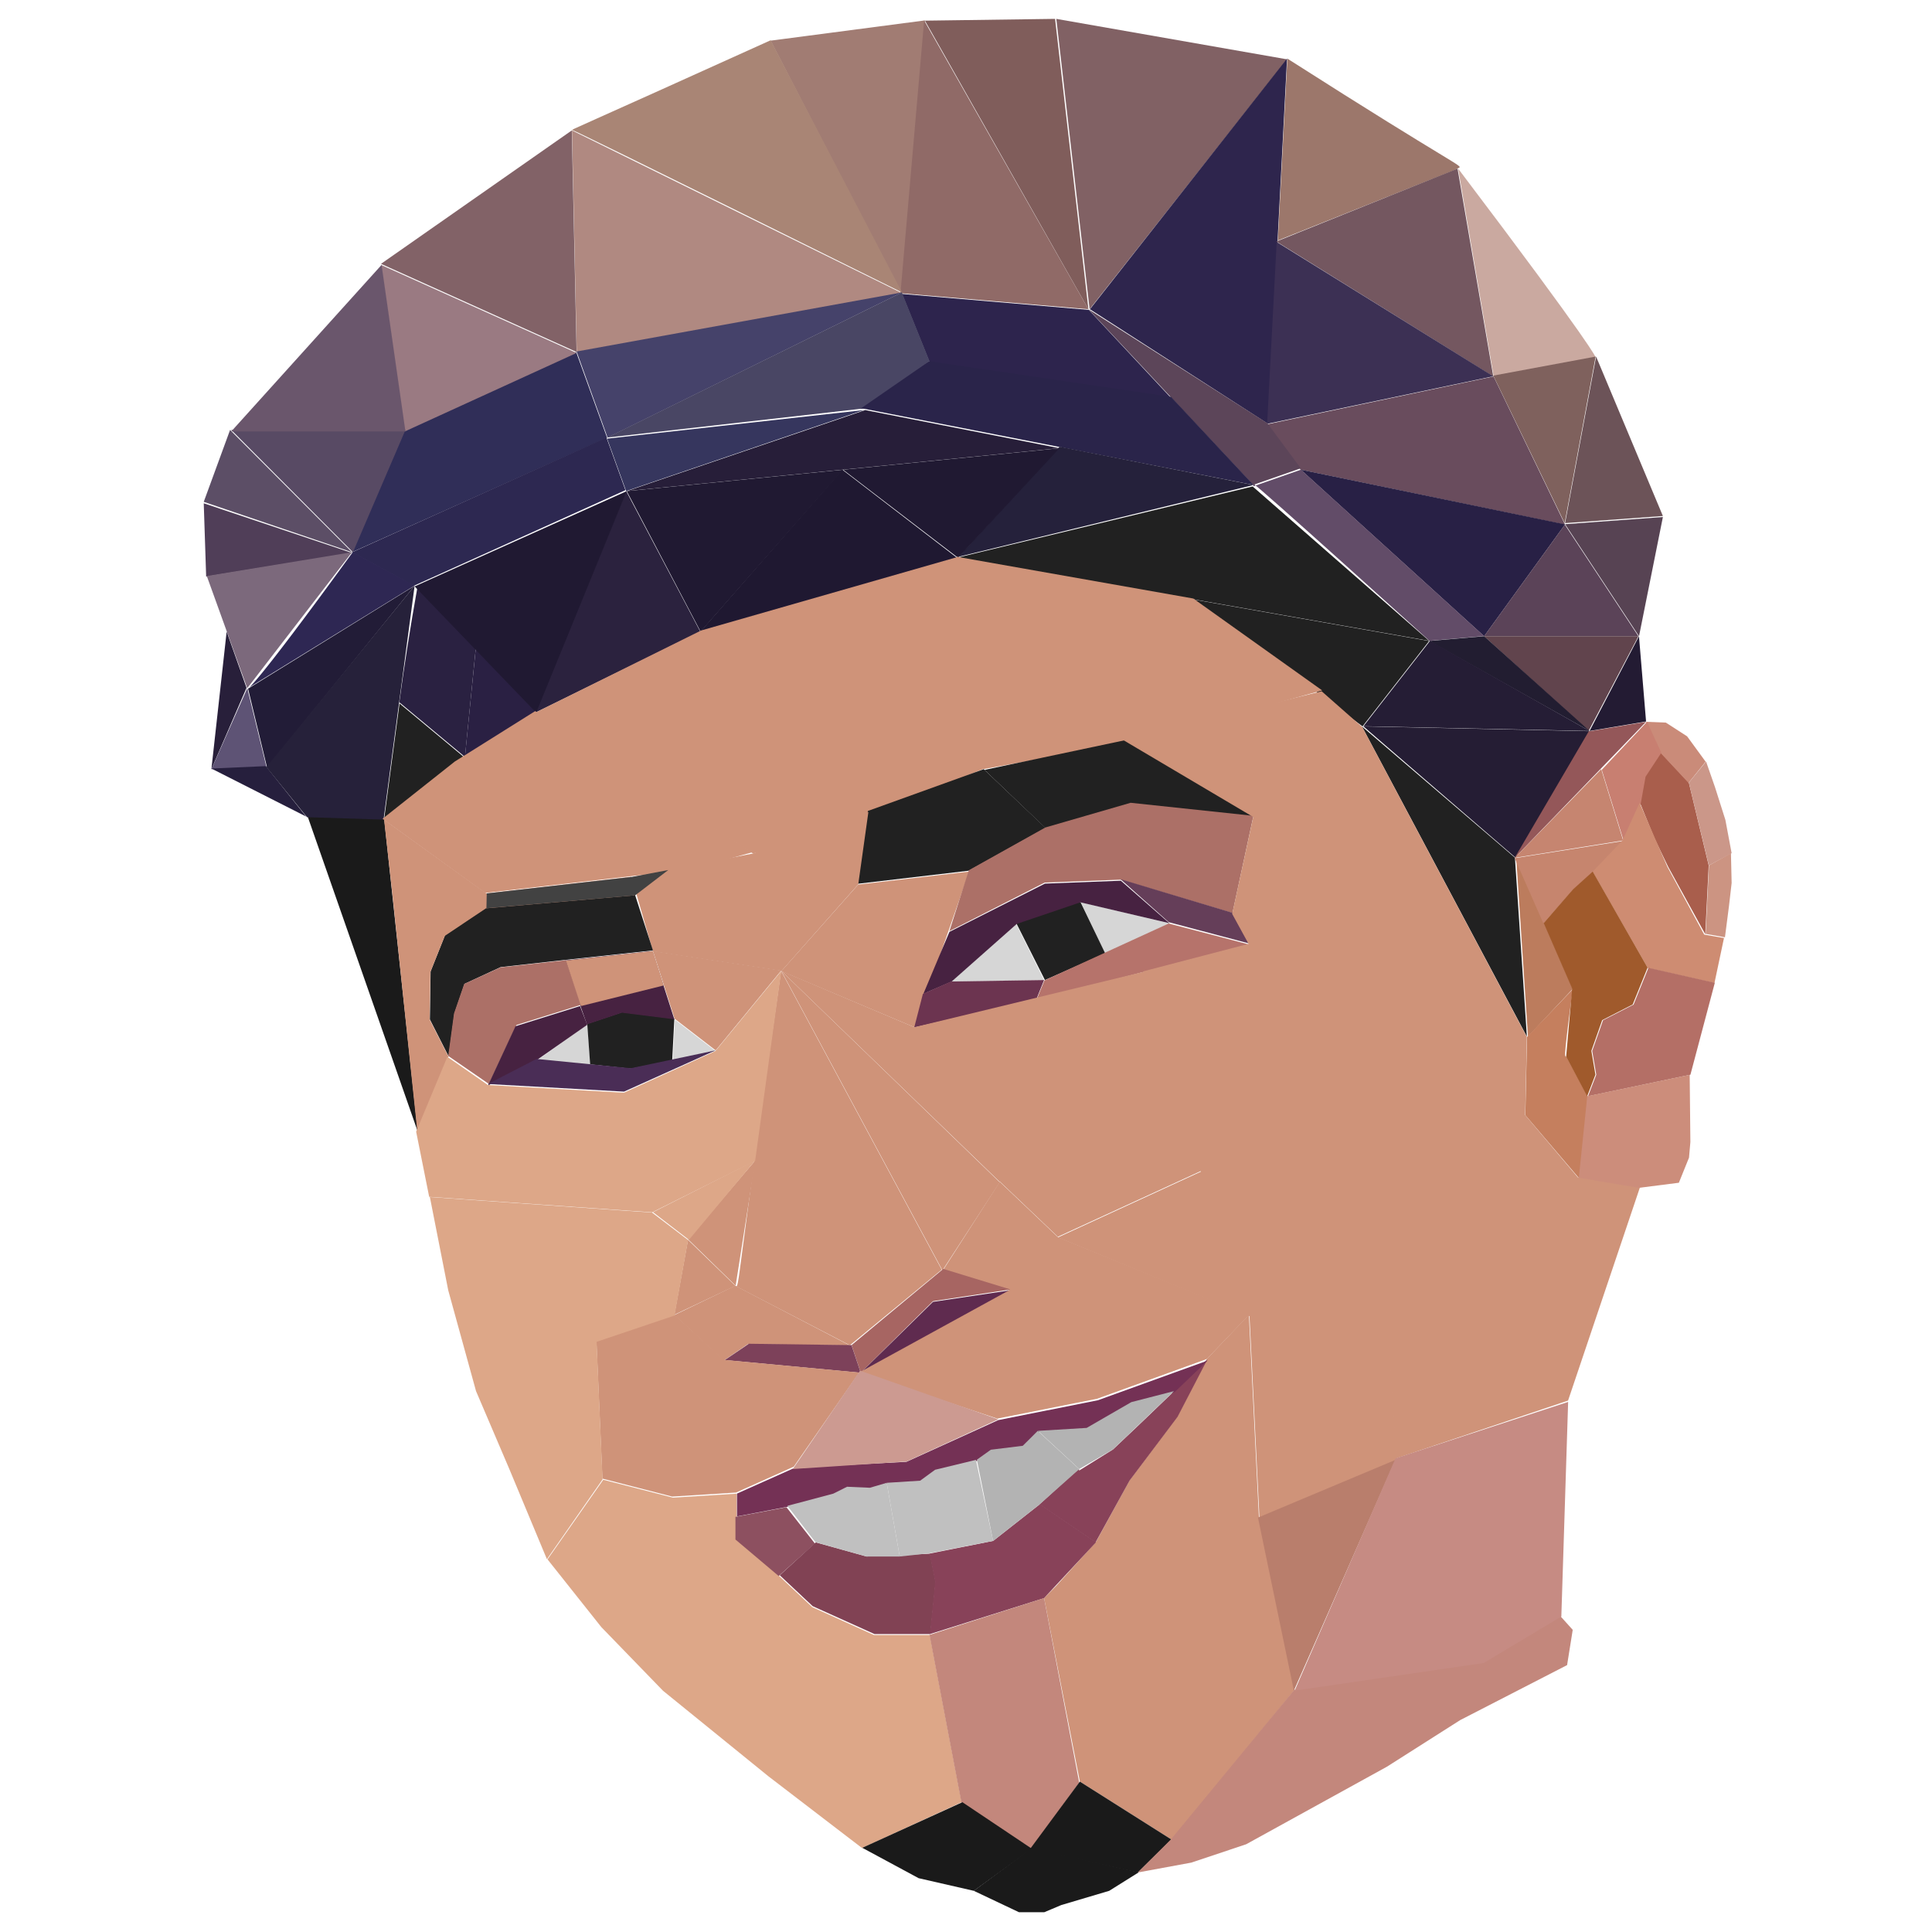 <?xml version="1.0" encoding="UTF-8"?>
<svg width="48px" height="48px" viewBox="0 0 48 48" version="1.1" xmlns="http://www.w3.org/2000/svg" xmlns:xlink="http://www.w3.org/1999/xlink">
    <title>julianda-favicon</title>
    <g id="Page-1" stroke="none" stroke-width="1" fill="none" fill-rule="evenodd">
        <g id="Group">
            <polygon id="p153" fill="#A17C73" fill-rule="nonzero" stroke-linecap="round" stroke-linejoin="round" points="22.979 0.507 19.145 1.01 22.396 7.303"></polygon>
            <path d="M22.96,0.507 C22.96,0.507 22.372,7.285 22.372,7.285 L22.372,7.285 L27.041,7.682 L22.96,0.507" id="p152" fill="#906A67" fill-rule="nonzero" stroke-linecap="round" stroke-linejoin="round"></path>
            <polygon id="p150" fill="#805D5B" fill-rule="nonzero" stroke-linecap="round" stroke-linejoin="round" points="22.979 0.513 26.213 0.469 27.041 7.682"></polygon>
            <path d="M26.244,0.469 C31.976,1.474 31.976,1.474 31.976,1.474 L27.071,7.682 L26.244,0.469" id="p149" fill="#816164" fill-rule="nonzero" stroke-linecap="round" stroke-linejoin="round"></path>
            <polygon id="p148" fill="#2E254D" fill-rule="nonzero" stroke-linecap="round" stroke-linejoin="round" points="27.079 7.683 31.504 10.53 31.976 1.456"></polygon>
            <path d="M31.984,1.456 C36.239,4.173 36.358,4.113 36.239,4.173 C36.121,4.232 36.121,4.232 36.121,4.232 L31.748,5.974 L31.984,1.456 Z" id="p147" fill="#9C776B" fill-rule="nonzero" stroke-linecap="round" stroke-linejoin="round"></path>
            <path d="M31.71,6 C37.1,9.353 37.1,9.353 37.1,9.353 L36.212,4.189 L31.71,6 Z" id="p146" fill="#745760" fill-rule="nonzero" stroke-linecap="round" stroke-linejoin="round"></path>
            <path d="M36.227,4.189 C39.643,8.7 39.643,8.878 39.643,8.878 L37.111,9.353 L36.227,4.189 Z" id="p145" fill="#CAA9A0" fill-rule="nonzero" stroke-linecap="round" stroke-linejoin="round"></path>
            <polygon id="p144" fill="#3C3054" fill-rule="nonzero" stroke-linecap="round" stroke-linejoin="round" points="31.719 6.012 31.482 10.53 37.1 9.348"></polygon>
            <path d="M31.482,10.541 L32.311,11.669 L38.884,13.035 C38.884,13.035 37.108,9.353 37.108,9.353 L37.108,9.353 L31.482,10.541 Z" id="p143" fill="#694C5D" fill-rule="nonzero" stroke-linecap="round" stroke-linejoin="round"></path>
            <path d="M39.643,8.859 C38.874,12.997 38.874,12.997 38.874,12.997 L38.874,12.997 C38.874,12.997 37.1,9.332 37.1,9.332 L37.1,9.332 L39.643,8.859 Z" id="p142" fill="#7F615D" fill-rule="nonzero" stroke-linecap="round" stroke-linejoin="round"></path>
            <polygon id="p141" fill="#6C5358" fill-rule="nonzero" stroke-linecap="round" stroke-linejoin="round" points="38.884 12.997 41.314 12.82 39.655 8.859"></polygon>
            <polygon id="p140" fill="#282045" fill-rule="nonzero" stroke-linecap="round" stroke-linejoin="round" points="32.317 11.669 36.873 15.807 38.884 13.028"></polygon>
            <path d="M36.872,15.807 C40.706,15.807 40.706,15.807 40.706,15.807 L38.878,13.035 L36.872,15.807 Z" id="p139" fill="#5B4358" fill-rule="nonzero" stroke-linecap="round" stroke-linejoin="round"></path>
            <path d="M38.884,13.023 C41.314,12.846 41.314,12.846 41.314,12.846 L40.721,15.807 L38.884,13.023 Z" id="p138" fill="#574353" fill-rule="nonzero" stroke-linecap="round" stroke-linejoin="round"></path>
            <path d="M36.872,15.807 C39.468,18.161 39.468,18.161 39.468,18.161 L40.706,15.807 L36.872,15.807 Z" id="p137" fill="#61444D" fill-rule="nonzero" stroke-linecap="round" stroke-linejoin="round"></path>
            <path d="M39.492,18.161 C40.72,15.807 40.72,15.807 40.72,15.807 L40.72,15.807 L40.896,17.925 L39.492,18.161" id="p136" fill="#231B33" fill-rule="nonzero" stroke-linecap="round" stroke-linejoin="round"></path>
            <path d="M36.872,15.803 L36.872,15.803 L35.513,15.921 C35.513,15.921 31.141,11.964 31.141,12.023 C31.141,12.082 31.141,12.082 31.141,12.082 L32.322,11.669 L36.872,15.803 Z" id="p135" fill="#624C68" fill-rule="nonzero" stroke-linecap="round" stroke-linejoin="round"></path>
            <path d="M31.132,12.048 L27.041,7.682 C27.041,7.682 31.487,10.514 31.487,10.514 L31.487,10.514 L32.317,11.635 L31.132,12.048 Z" id="p134" fill="#5C4559" fill-rule="nonzero" stroke-linecap="round" stroke-linejoin="round"></path>
            <path d="M22.41,7.303 C27.052,7.699 27.052,7.699 27.052,7.699 C27.052,7.699 27.052,7.699 27.052,7.699 C27.052,7.699 29.091,9.884 29.091,9.884 L29.091,9.884 L23.094,8.998 L22.41,7.303 Z" id="p133" fill="#2D244D" fill-rule="nonzero" stroke-linecap="round" stroke-linejoin="round"></path>
            <path d="M19.147,1 C14.22,3.231 14.161,3.231 14.22,3.231 C14.279,3.231 22.41,7.265 22.41,7.265 L19.147,1 Z" id="p132" fill="#A98575" fill-rule="nonzero" stroke-linecap="round" stroke-linejoin="round"></path>
            <polygon id="p131" fill="#B08981" fill-rule="nonzero" stroke-linecap="round" stroke-linejoin="round" points="14.211 3.24 14.329 8.745 22.41 7.283"></polygon>
            <path d="M23.073,8.973 C23.073,8.973 21.234,10.156 21.353,10.156 C21.471,10.156 21.471,10.156 21.471,10.156 L31.141,12.048 L29.094,9.86 L23.073,8.973 Z" id="p130" fill="#2A244A" fill-rule="nonzero" stroke-linecap="round" stroke-linejoin="round"></path>
            <polygon id="p129" fill="#221D31" fill-rule="nonzero" stroke-linecap="round" stroke-linejoin="round" points="35.506 15.925 39.492 18.161 36.874 15.807"></polygon>
            <polygon id="p128" fill="#45426A" fill-rule="nonzero" stroke-linecap="round" stroke-linejoin="round" points="14.325 8.733 15.095 10.871 22.41 7.265"></polygon>
            <path d="M15.084,10.871 C21.373,10.158 21.373,10.158 21.373,10.158 L23.093,8.97 L22.406,7.265 L15.084,10.871 Z" id="p127" fill="#494664" fill-rule="nonzero" stroke-linecap="round" stroke-linejoin="round"></path>
            <polygon id="p126" fill="#36365E" fill-rule="nonzero" stroke-linecap="round" stroke-linejoin="round" points="15.084 10.898 15.556 12.2 21.461 10.188"></polygon>
            <polygon id="p125" fill="#271E39" fill-rule="nonzero" stroke-linecap="round" stroke-linejoin="round" points="15.577 12.2 26.32 11.135 21.496 10.188"></polygon>
            <path d="M14.325,8.745 C9.466,6.555 9.466,6.555 9.466,6.555 C9.466,6.555 14.206,3.24 14.206,3.24 C14.206,3.24 14.206,3.24 14.206,3.24 L14.325,8.745 Z" id="p124" fill="#826267" fill-rule="nonzero" stroke-linecap="round" stroke-linejoin="round"></path>
            <polygon id="p123" fill="#302E58" fill-rule="nonzero" stroke-linecap="round" stroke-linejoin="round" points="14.314 8.745 10.048 10.699 8.745 13.719 15.084 10.877"></polygon>
            <polygon id="p122" fill="#9A7A82" fill-rule="nonzero" stroke-linecap="round" stroke-linejoin="round" points="9.466 6.581 10.058 10.719 14.325 8.769"></polygon>
            <polygon id="p121" fill="#2D2851" fill-rule="nonzero" stroke-linecap="round" stroke-linejoin="round" points="8.745 13.722 10.281 14.554 10.281 14.554 15.539 12.178 15.067 10.871"></polygon>
            <path d="M5.746,10.682 C10.073,10.682 10.073,10.682 10.073,10.682 L8.769,13.719 L5.746,10.682 Z" id="p120" fill="#584A64" fill-rule="nonzero" stroke-linecap="round" stroke-linejoin="round"></path>
            <path d="M9.48,6.581 C5.746,10.719 5.746,10.719 5.746,10.719 L10.073,10.719 L9.48,6.581 Z" id="p119" fill="#6A566C" fill-rule="nonzero" stroke-linecap="round" stroke-linejoin="round"></path>
            <path d="M8.764,13.719 C6.222,17.216 6.163,17.097 6.163,17.097 L10.301,14.549 L8.764,13.719 Z" id="p118" fill="#2E2753" fill-rule="nonzero" stroke-linecap="round" stroke-linejoin="round"></path>
            <polygon id="p117" fill="#5C4E66" fill-rule="nonzero" stroke-linecap="round" stroke-linejoin="round" points="5.716 10.682 5.062 12.468 8.745 13.719"></polygon>
            <path d="M5.062,12.504 C5.122,14.326 5.122,14.326 5.122,14.326 L8.745,13.738 L5.062,12.504 Z" id="p116" fill="#503E58" fill-rule="nonzero" stroke-linecap="round" stroke-linejoin="round"></path>
            <polygon id="p115" fill="#7C697C" fill-rule="nonzero" stroke-linecap="round" stroke-linejoin="round" points="5.138 14.312 6.143 17.098 8.745 13.719"></polygon>
            <polygon id="p114" fill="#281F3A" fill-rule="nonzero" stroke-linecap="round" stroke-linejoin="round" points="5.631 15.693 5.252 19.11 6.125 17.089"></polygon>
            <polygon id="p113" fill="#5E5375" fill-rule="nonzero" stroke-linecap="round" stroke-linejoin="round" points="5.252 19.11 5.252 19.11 6.619 19.051 6.144 17.098"></polygon>
            <polygon id="p112" fill="#261F3D" fill-rule="nonzero" stroke-linecap="round" stroke-linejoin="round" points="6.606 19.034 7.606 20.287 5.252 19.094"></polygon>
            <polygon id="p111" fill="#1A1A1A" fill-rule="nonzero" stroke-linecap="round" stroke-linejoin="round" points="7.644 20.287 9.545 20.346 10.377 28.108"></polygon>
            <path d="M11.552,18.806 L11.819,16.12 C11.819,16.12 11.338,15.598 10.377,14.554 C10.192,15.59 10.04,16.555 9.921,17.448 L11.552,18.806 Z" id="p110" fill="#2A2141" fill-rule="nonzero" stroke-linecap="round" stroke-linejoin="round"></path>
            <path d="M13.338,17.685 L11.551,18.806 C11.551,18.806 11.819,16.122 11.819,16.122 C11.819,16.122 10.301,14.558 13.338,17.685 L13.338,17.685 Z" id="p109" fill="#2A2043" fill-rule="nonzero" stroke-linecap="round" stroke-linejoin="round"></path>
            <polygon id="p108" fill="#212121" fill-rule="nonzero" stroke-linecap="round" stroke-linejoin="round" points="11.554 18.832 9.542 20.363 9.926 17.477"></polygon>
            <path d="M13.3,17.705 C17.399,15.693 17.399,15.693 17.399,15.693 L15.557,12.2 L13.3,17.705 Z" id="p107" fill="#2B223E" fill-rule="nonzero" stroke-linecap="round" stroke-linejoin="round"></path>
            <path d="M17.399,15.693 C23.776,13.858 23.776,13.858 23.776,13.858 L20.927,11.669 L17.399,15.693 Z" id="p106" fill="#1F1831" fill-rule="nonzero" stroke-linecap="round" stroke-linejoin="round"></path>
            <path d="M23.814,13.833 C31.141,12.05 31.141,12.05 31.141,12.05 L26.325,11.099 L23.814,13.833 Z" id="p105" stroke-linecap="round" stroke-linejoin="round"></path>
            <polygon id="p104" fill="#212121" fill-rule="nonzero" stroke-linecap="round" stroke-linejoin="round" points="23.776 13.856 35.506 15.921 31.122 12.086"></polygon>
            <polygon id="p103" fill="#25213B" fill-rule="nonzero" stroke-linecap="round" stroke-linejoin="round" points="23.814 13.833 26.325 11.099 31.141 12.05"></polygon>
            <polygon id="p102" fill="#212121" fill-rule="nonzero" stroke-linecap="round" stroke-linejoin="round" points="29.66 14.896 33.852 18.047 35.506 15.926"></polygon>
            <polygon id="p101" fill="#251D35" fill-rule="nonzero" stroke-linecap="round" stroke-linejoin="round" points="33.874 18.043 39.492 18.161 35.529 15.921"></polygon>
            <path d="M6.636,19.072 C10.301,14.554 10.301,14.554 10.301,14.554 L6.163,17.11 L6.636,19.072 Z" id="p100" fill="#221C37" fill-rule="nonzero" stroke-linecap="round" stroke-linejoin="round"></path>
            <polygon id="p99" fill="#26213A" fill-rule="nonzero" stroke-linecap="round" stroke-linejoin="round" points="10.301 14.554 9.529 20.363 7.628 20.303 6.619 19.059"></polygon>
            <polyline id="p98" fill="#201932" fill-rule="nonzero" stroke-linecap="round" stroke-linejoin="round" points="10.301 14.569 13.321 17.705 15.571 12.202 17.407 15.693 20.946 11.67 20.946 11.67 23.803 13.859 23.803 13.859 26.32 11.137 20.946 11.67 15.571 12.202 10.301 14.569"></polyline>
            <polygon id="p97" fill="#251D34" fill-rule="nonzero" stroke-linecap="round" stroke-linejoin="round" points="33.874 18.047 37.658 21.312 39.492 18.166"></polygon>
            <polygon id="p96" fill="#212121" fill-rule="nonzero" stroke-linecap="round" stroke-linejoin="round" points="37.638 21.308 37.935 25.754 33.836 18.047"></polygon>
            <path d="M37.632,21.312 C40.896,17.933 40.896,17.933 40.896,17.933 L39.472,18.17 L37.632,21.312 Z" id="p95" fill="#945759" fill-rule="nonzero" stroke-linecap="round" stroke-linejoin="round"></path>
            <polyline id="p94" fill="#BC7C5D" fill-rule="nonzero" stroke-linecap="round" stroke-linejoin="round" points="37.962 25.754 37.962 25.754 37.962 25.754 39.074 24.569 37.67 21.312 37.962 25.754"></polyline>
            <polygon id="p93" fill="#CF9379" fill-rule="nonzero" stroke-linecap="round" stroke-linejoin="round" points="9.504 20.342 11.299 18.92 13.297 17.667 18.69 21.175 17.096 21.616 15.667 21.769 12.052 22.185"></polygon>
            <path d="M13.3,17.705 L17.42,15.664 L23.809,13.833 L24.46,19.092 C22.853,19.755 21.644,20.236 20.835,20.534 C20.025,20.831 19.316,21.055 18.707,21.205 L13.3,17.705 Z" id="p92" fill="#CF9379" fill-rule="nonzero" stroke-linecap="round" stroke-linejoin="round"></path>
            <polygon id="p91" fill="#CF9379" fill-rule="nonzero" stroke-linecap="round" stroke-linejoin="round" points="24.429 19.11 28.388 18.389 32.849 17.153 29.647 14.87 23.776 13.833"></polygon>
            <polygon id="p90" fill="#212121" fill-rule="nonzero" stroke-linecap="round" stroke-linejoin="round" points="24.441 19.11 21.562 20.148 21.309 21.957 21.309 21.957 24.067 21.633 25.978 20.57"></polygon>
            <polyline id="p89" fill="#212121" fill-rule="nonzero" stroke-linecap="round" stroke-linejoin="round" points="24.46 19.128 27.956 18.389 31.178 20.302 28.118 19.977 25.994 20.591 24.46 19.128"></polyline>
            <polygon id="p88" fill="#CF9379" fill-rule="nonzero" stroke-linecap="round" stroke-linejoin="round" points="15.691 21.795 16.224 23.638 19.42 24.121 21.323 21.972 21.575 20.173 18.707 21.205"></polygon>
            <polygon id="p87" fill="#CF9379" fill-rule="nonzero" stroke-linecap="round" stroke-linejoin="round" points="19.411 24.128 22.728 25.526 24.08 21.654 21.322 21.976"></polygon>
            <polygon id="p86" fill="#AC7067" fill-rule="nonzero" stroke-linecap="round" stroke-linejoin="round" points="23.587 23.134 25.955 21.927 27.839 21.855 30.62 22.684 31.141 20.269 28.09 19.945 25.973 20.558 24.071 21.621"></polygon>
            <polygon id="p85" fill="#D6D6D6" fill-rule="nonzero" stroke-linecap="round" stroke-linejoin="round" points="23.625 24.387 25.24 22.944 25.24 22.944 25.94 24.351"></polygon>
            <path d="M26.851,22.413 C27.46,23.704 27.46,23.704 27.46,23.704 L29.053,22.94 L26.851,22.413 Z" id="p84" fill="#D6D6D6" fill-rule="nonzero" stroke-linecap="round" stroke-linejoin="round"></path>
            <path d="M25.257,22.951 C25.567,22.752 25.814,22.622 25.997,22.56 C26.181,22.497 26.463,22.449 26.845,22.413 L27.458,23.686 L25.961,24.349 L25.257,22.951 Z" id="p83" fill="#212121" fill-rule="nonzero" stroke-linecap="round" stroke-linejoin="round"></path>
            <polygon id="p82" fill="#472241" fill-rule="nonzero" stroke-linecap="round" stroke-linejoin="round" points="23.642 24.387 22.941 24.691 23.588 23.152 25.961 21.953 27.848 21.881 29.053 22.937 26.842 22.418 25.26 22.955"></polygon>
            <path d="M27.838,21.843 C30.615,22.677 30.615,22.677 30.615,22.677 L31.027,23.438 L29.038,22.912 L27.838,21.843 Z" id="p81" fill="#653E59" fill-rule="nonzero" stroke-linecap="round" stroke-linejoin="round"></path>
            <polygon id="p80" fill="#6C3450" fill-rule="nonzero" stroke-linecap="round" stroke-linejoin="round" points="22.929 24.693 22.714 25.526 25.743 24.838 25.94 24.349 23.628 24.385"></polygon>
            <polygon id="p79" fill="#B6736B" fill-rule="nonzero" stroke-linecap="round" stroke-linejoin="round" points="25.75 24.843 25.948 24.359 29.035 22.944 31.027 23.464"></polygon>
            <polygon id="p78" fill="#D6D6D6" fill-rule="nonzero" stroke-linecap="round" stroke-linejoin="round" points="16.769 25.336 16.716 26.361 17.779 26.114"></polygon>
            <polygon id="p77" fill="#D6D6D6" fill-rule="nonzero" stroke-linecap="round" stroke-linejoin="round" points="14.594 25.45 14.666 26.475 13.338 26.347"></polygon>
            <polyline id="p76" fill="#212121" fill-rule="nonzero" stroke-linecap="round" stroke-linejoin="round" points="14.59 25.435 15.456 25.146 16.754 25.308 16.7 26.353 15.672 26.551 14.662 26.443 14.59 25.435"></polyline>
            <polygon id="p75" fill="#212121" fill-rule="nonzero" stroke-linecap="round" stroke-linejoin="round" points="15.774 22.223 12.079 22.548 11.057 23.234 10.698 24.136 10.68 25.327 11.147 26.247 11.29 25.183 11.541 24.443 12.438 24.028 14.052 23.847 16.223 23.613"></polygon>
            <polygon id="p74" fill="#CF9379" fill-rule="nonzero" stroke-linecap="round" stroke-linejoin="round" points="15.767 22.245 12.073 22.568 11.051 23.251 10.692 24.148 10.675 25.333 11.141 26.249 10.368 28.108 9.76 22.317 9.542 20.363 12.081 22.196 15.683 21.782"></polygon>
            <polygon id="p73" fill="#CF9379" fill-rule="nonzero" stroke-linecap="round" stroke-linejoin="round" points="16.223 23.628 16.76 25.309 17.781 26.096 19.411 24.111"></polygon>
            <path d="M16.754,25.324 L15.451,25.161 L14.582,25.45 C14.582,25.45 14.021,23.862 14.021,23.862 L14.021,23.862 L16.211,23.628 L16.754,25.324 Z" id="p72" fill="#472241" fill-rule="nonzero" stroke-linecap="round" stroke-linejoin="round"></path>
            <polygon id="p71" fill="#AC7067" fill-rule="nonzero" stroke-linecap="round" stroke-linejoin="round" points="14.059 23.856 12.435 24.034 11.533 24.446 11.28 25.179 11.136 26.234 12.147 26.931 12.832 25.465 14.438 24.964"></polygon>
            <path d="M13.33,26.341 C13.33,26.341 12.123,26.969 12.123,26.969 L12.123,26.969 L12.807,25.497 L14.41,24.995 L14.59,25.461 L13.33,26.341 Z" id="p70" fill="#472241" fill-rule="nonzero" stroke-linecap="round" stroke-linejoin="round"></path>
            <path d="M19.406,24.121 C18.275,31.951 18.376,32.001 18.275,31.951 C18.173,31.9 21.115,33.423 21.115,33.423 L23.397,31.544 L19.406,24.121" id="p69" fill="#CF9379" fill-rule="nonzero" stroke-linecap="round" stroke-linejoin="round"></path>
            <path d="M25.062,32.056 C25.112,32.056 25.112,32.056 25.112,32.056 L26.282,30.734 C26.282,30.734 25.801,30.276 24.839,29.361 L23.435,31.548 C25.062,32.056 25.011,32.056 25.062,32.056 Z" id="p68" fill="#CF9379" fill-rule="nonzero" stroke-linecap="round" stroke-linejoin="round"></path>
            <polygon id="p67" fill="#CF9379" fill-rule="nonzero" stroke-linecap="round" stroke-linejoin="round" points="24.839 29.374 19.411 24.121 23.415 31.563"></polygon>
            <path d="M23.435,31.525 C23.435,31.525 21.157,33.418 21.157,33.418 L21.157,33.418 C21.157,33.418 21.35,34.001 21.368,34.053 C21.385,34.106 21.385,34.106 21.385,34.106 L23.18,32.327 L25.105,32.036 L23.435,31.525" id="p66" fill="#A76562" fill-rule="nonzero" stroke-linecap="round" stroke-linejoin="round"></path>
            <polyline id="p65" fill="#CF9379" fill-rule="nonzero" stroke-linecap="round" stroke-linejoin="round" points="21.119 33.43 18.578 33.396 17.982 33.803 16.754 32.672 18.267 31.942 21.119 33.43"></polyline>
            <polygon id="p64" fill="#7D415A" fill-rule="nonzero" stroke-linecap="round" stroke-linejoin="round" points="21.385 34.106 18.007 33.79 18.605 33.385 21.155 33.419"></polygon>
            <path d="M21.385,34.106 C21.385,34.106 23.18,32.344 23.18,32.344 L23.18,32.344 L25.105,32.056 L21.385,34.106 Z" id="p63" fill="#5F2B4F" fill-rule="nonzero" stroke-linecap="round" stroke-linejoin="round"></path>
            <polygon id="p62" stroke-linecap="round" stroke-linejoin="round" points="19.411 24.121 24.835 29.361 28.407 26.274 28.398 24.148 22.718 25.521"></polygon>
            <polygon id="p61" fill="#CF9379" fill-rule="nonzero" stroke-linecap="round" stroke-linejoin="round" points="19.411 24.121 24.835 29.361 28.407 26.274 28.398 24.148 22.718 25.521"></polygon>
            <path d="M12.123,26.932 C15.504,27.121 15.504,27.121 15.504,27.121 L17.779,26.096 L15.671,26.54 L13.33,26.309 L12.123,26.932 Z" id="p60" fill="#4A2D56" fill-rule="nonzero" stroke-linecap="round" stroke-linejoin="round"></path>
            <polyline id="p59" fill="#DDA788" fill-rule="nonzero" stroke-linecap="round" stroke-linejoin="round" points="19.411 24.121 17.773 26.114 15.501 27.148 12.122 26.957 11.114 26.257 10.339 28.116 10.663 29.735 16.202 30.12 18.761 28.844 19.411 24.121"></polyline>
            <polygon id="p58" fill="#CF9379" fill-rule="nonzero" stroke-linecap="round" stroke-linejoin="round" points="24.839 29.354 26.282 30.727 29.863 29.081 31.065 23.438 28.414 24.13"></polygon>
            <path d="M39.075,24.577 C39.075,24.577 38.852,26.199 38.888,26.234 C38.923,26.269 38.923,26.269 38.923,26.269 L39.454,27.251 L39.241,29.285 L37.897,27.707 L37.939,25.763 L39.075,24.577 Z" id="p57" fill="#C57F5E" fill-rule="nonzero" stroke-linecap="round" stroke-linejoin="round"></path>
            <polygon id="p56" fill="#CF9379" fill-rule="nonzero" stroke-linecap="round" stroke-linejoin="round" points="29.829 29.105 34.352 31.487 39.226 29.28 37.893 27.703 37.934 25.762 33.844 18.062 32.836 17.174 27.914 18.391 31.136 20.298 30.614 22.707 31.028 23.463"></polygon>
            <polygon id="p55" fill="#CF9379" fill-rule="nonzero" stroke-linecap="round" stroke-linejoin="round" points="14.434 24.995 16.488 24.484 16.22 23.628 14.059 23.865"></polygon>
            <polyline id="p54" fill="#CF9379" fill-rule="nonzero" stroke-linecap="round" stroke-linejoin="round" points="16.754 32.664 17.093 30.803 18.272 31.946 16.754 32.664"></polyline>
            <polygon id="p53" fill="#CF9379" fill-rule="nonzero" stroke-linecap="round" stroke-linejoin="round" points="17.096 30.791 18.766 28.829 18.277 31.942"></polygon>
            <polygon id="p52" fill="#DDA788" fill-rule="nonzero" stroke-linecap="round" stroke-linejoin="round" points="16.223 30.116 17.116 30.803 18.766 28.829"></polygon>
            <polygon id="p51" fill="#CF9379" fill-rule="nonzero" stroke-linecap="round" stroke-linejoin="round" points="26.282 30.744 31.043 32.701 31.291 37.713 34.709 36.274 34.387 31.481 29.868 29.095"></polygon>
            <path d="M34.367,31.452 C34.367,31.452 39.245,29.247 39.245,29.247 L39.245,29.247 L40.744,29.5 L38.958,34.797 L34.69,36.232 L34.367,31.452" id="p50" fill="#CF9379" fill-rule="nonzero" stroke-linecap="round" stroke-linejoin="round"></path>
            <polygon id="p49" fill="#CF9379" fill-rule="nonzero" stroke-linecap="round" stroke-linejoin="round" points="21.347 34.099 25.089 32.047 26.261 30.727 31.027 32.675 29.985 33.763 27.258 34.751 24.778 35.245"></polygon>
            <polygon id="p48" fill="#CF9379" fill-rule="nonzero" stroke-linecap="round" stroke-linejoin="round" points="21.347 34.1 19.722 36.438 18.285 37.082 16.7 37.182 14.967 36.736 14.967 36.736 14.818 33.316 16.759 32.664 17.985 33.785"></polygon>
            <polygon id="p47" fill="#DDA788" fill-rule="nonzero" stroke-linecap="round" stroke-linejoin="round" points="17.096 30.809 16.759 32.684 14.823 33.337 14.971 36.756 13.588 38.738 12.654 36.498 11.827 34.562 11.136 32.056 10.68 29.74 16.2 30.126"></polygon>
            <path d="M31.029,32.664 L29.991,33.754 L29.25,35.192 L28.065,36.778 L27.225,38.315 L26.237,39.405 L25.94,39.703 C25.94,39.703 26.237,41.223 26.829,44.263 L29.102,45.701 C29.069,45.767 29.053,45.8 29.053,45.8 L32.165,41.983 L31.276,37.67 L31.029,32.664 Z" id="p46" fill="#CF9379" fill-rule="nonzero" stroke-linecap="round" stroke-linejoin="round"></path>
            <path d="M14.988,36.764 C14.988,36.764 13.603,38.742 13.603,38.742 L13.603,38.742 L14.939,40.424 L16.472,42.006 L19.093,44.133 L21.417,45.914 L23.89,44.776 L23.099,40.622 L21.714,40.622 L20.181,39.929 L18.549,38.396 L18.302,38.248 L18.302,37.11 L16.719,37.209 L14.988,36.764 Z" id="p45" fill="#DDA788" fill-rule="nonzero" stroke-linecap="round" stroke-linejoin="round"></path>
            <polygon id="p44" fill="#8D5060" fill-rule="nonzero" stroke-linecap="round" stroke-linejoin="round" points="18.272 37.686 19.54 37.447 20.246 38.348 19.346 39.156 18.272 38.249"></polygon>
            <path d="M19.373,39.137 C19.373,39.137 20.267,38.32 20.267,38.32 L20.267,38.32 L21.528,38.671 L23.105,38.601 L23.245,39.301 L23.114,40.598 L21.727,40.598 L20.191,39.905 L19.373,39.137 Z" id="p43" fill="#814254" fill-rule="nonzero" stroke-linecap="round" stroke-linejoin="round"></path>
            <polygon id="p42" fill="#884259" fill-rule="nonzero" stroke-linecap="round" stroke-linejoin="round" points="23.103 40.598 25.938 39.706 27.231 38.317 25.836 37.371 24.676 38.283 23.093 38.599 23.234 39.3"></polygon>
            <path d="M25.826,37.376 C25.826,37.376 26.81,36.466 26.81,36.501 C26.81,36.536 26.81,36.536 26.81,36.536 L27.653,36.011 L28.356,35.345 L30.002,33.765 L29.256,35.201 L28.064,36.785 L27.219,38.32 L25.826,37.376 Z" id="p41" fill="#884259" fill-rule="nonzero" stroke-linecap="round" stroke-linejoin="round"></path>
            <polygon id="p40" fill="#743155" fill-rule="nonzero" stroke-linecap="round" stroke-linejoin="round" points="18.31 37.108 19.747 36.466 22.521 36.318 24.8 35.282 27.277 34.789 30.002 33.803 29.181 34.59 28.119 34.863 27.005 35.504 25.791 35.578 25.419 35.948 24.627 36.047 24.28 36.294 23.264 36.54 22.893 36.812 22.051 36.861 21.629 36.984 21.06 36.96 20.713 37.132 19.568 37.435 18.31 37.675"></polygon>
            <polygon id="p39" fill="#CC9A91" fill-rule="nonzero" stroke-linecap="round" stroke-linejoin="round" points="19.696 36.498 21.368 34.053 24.801 35.263 22.525 36.311"></polygon>
            <polygon id="p38" fill="#C0C0C0" fill-rule="nonzero" stroke-linecap="round" stroke-linejoin="round" points="19.563 37.412 20.701 37.11 21.045 36.938 21.612 36.963 22.03 36.84 22.353 38.671 21.528 38.671 20.259 38.315"></polygon>
            <polygon id="p37" fill="#C0C0C0" fill-rule="nonzero" stroke-linecap="round" stroke-linejoin="round" points="22.03 36.84 22.861 36.787 23.232 36.516 24.247 36.27 24.673 38.283 23.074 38.593 22.353 38.671"></polygon>
            <polygon id="p36" fill="#B3B3B3" fill-rule="nonzero" stroke-linecap="round" stroke-linejoin="round" points="24.27 36.266 24.617 36.018 25.411 35.92 25.783 35.549 26.813 36.5 25.831 37.374 24.673 38.283"></polygon>
            <polygon id="p35" fill="#B3B3B3" fill-rule="nonzero" stroke-linecap="round" stroke-linejoin="round" points="25.788 35.549 26.998 35.476 27.553 35.155 28.108 34.835 29.167 34.562 27.651 36.01 26.813 36.498"></polygon>
            <polygon id="p34" fill="#C3877C" fill-rule="nonzero" stroke-linecap="round" stroke-linejoin="round" points="23.093 40.618 25.94 39.703 26.813 44.291 25.609 45.952 23.887 44.787"></polygon>
            <path d="M21.423,45.908 C21.423,45.908 23.91,44.775 23.91,44.775 C23.91,44.775 23.91,44.775 23.91,44.775 L25.636,45.931 L24.195,46.977 L22.823,46.663 L21.423,45.908 Z" id="p33" fill="#1A1A1A" fill-rule="nonzero" stroke-linecap="round" stroke-linejoin="round"></path>
            <polygon id="p32" fill="#1A1A1A" fill-rule="nonzero" stroke-linecap="round" stroke-linejoin="round" points="25.598 45.929 28.269 46.521 29.102 45.701 26.829 44.263"></polygon>
            <polygon id="p31" fill="#1A1A1A" fill-rule="nonzero" stroke-linecap="round" stroke-linejoin="round" points="25.631 45.914 24.194 46.977 24.194 46.977 25.315 47.508 25.946 47.508 26.366 47.331 27.558 46.977 28.294 46.516"></polygon>
            <path d="M27.534,46.977 C28.269,46.521 28.269,46.521 28.269,46.521 L29.087,45.704 L32.153,41.987 L36.836,41.299 L38.759,40.143 L39.074,40.493 L38.934,41.369 L36.277,42.736 L34.458,43.893 L30.961,45.82 L29.598,46.276 L28.269,46.521 L28.269,46.521 L28.269,46.521 L27.534,46.977 Z" id="p30" fill="#C3877C" fill-rule="nonzero" stroke-linecap="round" stroke-linejoin="round"></path>
            <polygon id="p29" fill="#B97E6C" fill-rule="nonzero" stroke-linecap="round" stroke-linejoin="round" points="31.254 37.704 34.671 36.27 32.146 42.003"></polygon>
            <polygon id="p28" fill="#C68B83" fill-rule="nonzero" stroke-linecap="round" stroke-linejoin="round" points="34.671 36.232 38.96 34.83 38.791 40.162 36.862 41.317 32.165 42.003"></polygon>
            <polygon id="p27" fill="#424242" fill-rule="nonzero" stroke-linecap="round" stroke-linejoin="round" points="12.085 22.565 15.78 22.245 16.602 21.616 15.696 21.787 12.093 22.196"></polygon>
            <polygon id="p26" fill="#A95E4C" fill-rule="nonzero" stroke-linecap="round" stroke-linejoin="round" points="41.257 18.692 40.864 19.284 40.744 19.944 41.103 20.824 41.445 21.535 42.367 23.21 42.452 21.501 41.957 19.437"></polygon>
            <polygon id="p25" fill="#CA8B79" fill-rule="nonzero" stroke-linecap="round" stroke-linejoin="round" points="40.896 17.933 41.388 17.953 41.916 18.294 42.376 18.924 41.951 19.452 41.252 18.702"></polygon>
            <polygon id="p24" fill="#C87F71" fill-rule="nonzero" stroke-linecap="round" stroke-linejoin="round" points="40.92 17.933 39.795 19.126 40.34 20.894 40.765 19.959 40.884 19.296 41.276 18.701"></polygon>
            <polygon id="p23" fill="#C68570" fill-rule="nonzero" stroke-linecap="round" stroke-linejoin="round" points="37.632 21.312 40.327 20.881 39.782 19.11"></polygon>
            <polygon id="p22" fill="#C6856E" fill-rule="nonzero" stroke-linecap="round" stroke-linejoin="round" points="37.632 21.321 38.346 22.944 39.084 22.109 39.578 21.67 40.327 20.894"></polygon>
            <polygon id="p21" fill="#CE8C72" fill-rule="nonzero" stroke-linecap="round" stroke-linejoin="round" points="40.735 19.945 40.312 20.878 39.567 21.659 40.938 24.052 42.595 24.425 42.832 23.305 42.341 23.22 41.428 21.54"></polygon>
            <path d="M41.959,19.443 C41.959,19.443 42.387,18.92 42.387,18.92 L42.387,18.92 L42.61,19.561 L42.867,20.371 L43.022,21.198 L42.456,21.502 L41.959,19.443 Z" id="p20" fill="#CB9789" fill-rule="nonzero" stroke-linecap="round" stroke-linejoin="round"></path>
            <polygon id="p19" fill="#CC9482" fill-rule="nonzero" stroke-linecap="round" stroke-linejoin="round" points="42.459 21.501 43.005 21.198 43.022 21.939 42.956 22.511 42.856 23.286 42.376 23.202"></polygon>
            <polygon id="p18" fill="#B46F66" fill-rule="nonzero" stroke-linecap="round" stroke-linejoin="round" points="40.955 24.045 40.585 24.959 39.827 25.348 39.558 26.109 39.659 26.701 39.454 27.235 41.998 26.701 42.604 24.418"></polygon>
            <polygon id="p17" fill="#A05A2C" fill-rule="nonzero" stroke-linecap="round" stroke-linejoin="round" points="38.353 22.932 39.083 22.094 39.571 21.654 40.934 24.041 40.564 24.956 39.806 25.345 39.537 26.108 39.638 26.7 39.433 27.235 38.91 26.253 39.06 24.562"></polygon>
            <polygon id="p16" fill="#CC8D7B" fill-rule="nonzero" stroke-linecap="round" stroke-linejoin="round" points="41.98 26.703 41.997 28.373 41.963 28.761 41.711 29.385 40.714 29.512 39.226 29.26 39.435 27.235"></polygon>
            <rect id="Rectangle" x="0" y="0" width="48" height="48"></rect>
        </g>
    </g>
</svg>